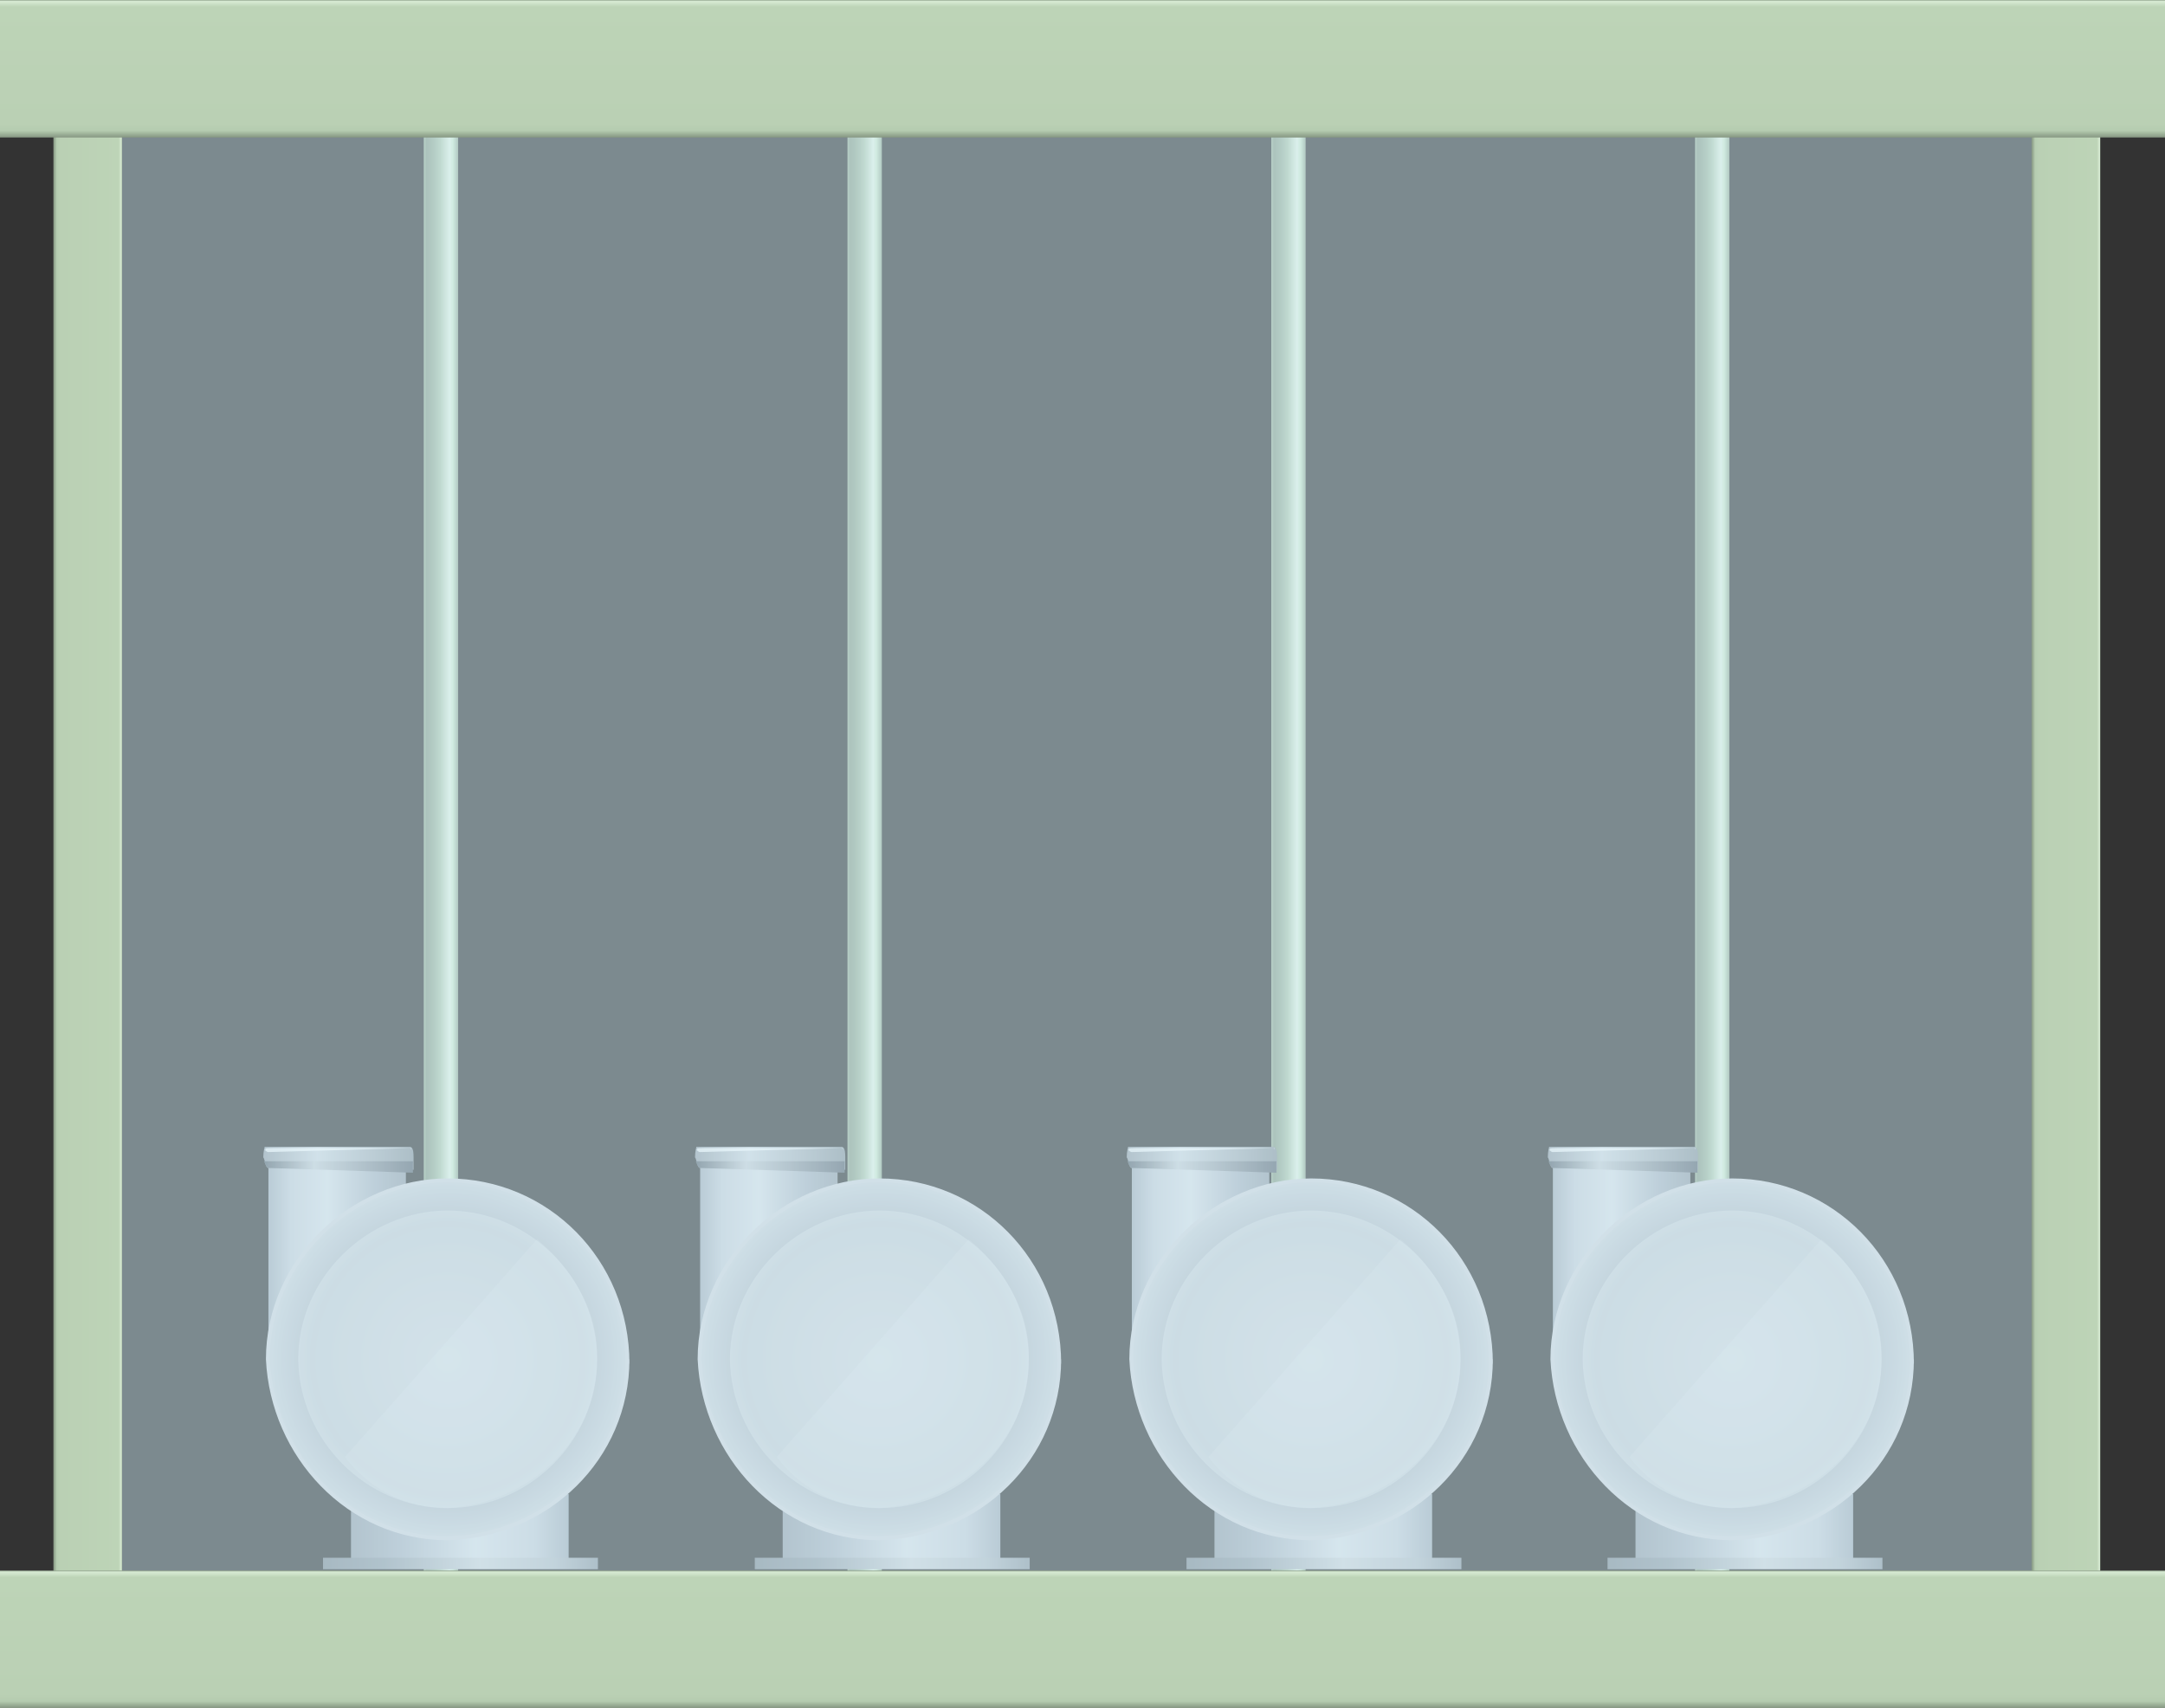 <?xml version="1.0" encoding="utf-8"?>
<!-- Generator: Adobe Illustrator 16.0.0, SVG Export Plug-In . SVG Version: 6.00 Build 0)  -->
<!DOCTYPE svg PUBLIC "-//W3C//DTD SVG 1.1//EN" "http://www.w3.org/Graphics/SVG/1.1/DTD/svg11.dtd">
<svg preserveAspectRatio="none" version="1.1" id="图层_1" xmlns="http://www.w3.org/2000/svg" xmlns:xlink="http://www.w3.org/1999/xlink" x="0px" y="0px"
	 width="141.75px" height="111.813px" viewBox="-0.012 15.109 141.75 111.813"
	 enable-background="new -0.012 15.109 141.75 111.813" xml:space="preserve">
<rect x="-0.012" y="15.109" width="141.75" height="111.813" fill="#333333" stroke="none"/>
<g id="surface416">
	
		<linearGradient id="SVGID_1_" gradientUnits="userSpaceOnUse" x1="276.094" y1="-357.757" x2="273.094" y2="-357.757" gradientTransform="matrix(0.75 0 0 -0.75 -177.086 -197.26)">
		<stop  offset="0" style="stop-color:#97AA93"/>
		<stop  offset="0.15" style="stop-color:#D0E8CB"/>
		<stop  offset="0.25" style="stop-color:#E5F2E2"/>
		<stop  offset="0.52" style="stop-color:#B3C9AE"/>
		<stop  offset="0.69" style="stop-color:#9FB39B"/>
		<stop  offset="0.8" style="stop-color:#96A992"/>
		<stop  offset="0.92" style="stop-color:#8E9F89"/>
		<stop  offset="1" style="stop-color:#A3B79E"/>
	</linearGradient>
	<path fill="url(#SVGID_1_)" d="M27.734,23.809h2.25v94.5h-2.25V23.809z"/>
	
		<linearGradient id="SVGID_2_" gradientUnits="userSpaceOnUse" x1="276.089" y1="-357.757" x2="273.089" y2="-357.757" gradientTransform="matrix(0.75 0 0 -0.75 -149.341 -197.26)">
		<stop  offset="0" style="stop-color:#97AA93"/>
		<stop  offset="0.15" style="stop-color:#D0E8CB"/>
		<stop  offset="0.25" style="stop-color:#E5F2E2"/>
		<stop  offset="0.52" style="stop-color:#B3C9AE"/>
		<stop  offset="0.69" style="stop-color:#9FB39B"/>
		<stop  offset="0.8" style="stop-color:#96A992"/>
		<stop  offset="0.92" style="stop-color:#8E9F89"/>
		<stop  offset="1" style="stop-color:#A3B79E"/>
	</linearGradient>
	<path fill="url(#SVGID_2_)" d="M55.477,23.809h2.25v94.5h-2.25V23.809z"/>
	
		<linearGradient id="SVGID_3_" gradientUnits="userSpaceOnUse" x1="276.09" y1="-357.757" x2="273.09" y2="-357.757" gradientTransform="matrix(0.75 0 0 -0.75 -121.595 -197.26)">
		<stop  offset="0" style="stop-color:#97AA93"/>
		<stop  offset="0.15" style="stop-color:#D0E8CB"/>
		<stop  offset="0.25" style="stop-color:#E5F2E2"/>
		<stop  offset="0.52" style="stop-color:#B3C9AE"/>
		<stop  offset="0.69" style="stop-color:#9FB39B"/>
		<stop  offset="0.8" style="stop-color:#96A992"/>
		<stop  offset="0.92" style="stop-color:#8E9F89"/>
		<stop  offset="1" style="stop-color:#A3B79E"/>
	</linearGradient>
	<path fill="url(#SVGID_3_)" d="M83.223,23.809h2.25v94.5h-2.25V23.809z"/>
	
		<linearGradient id="SVGID_4_" gradientUnits="userSpaceOnUse" x1="276.091" y1="-357.757" x2="273.091" y2="-357.757" gradientTransform="matrix(0.75 0 0 -0.75 -93.85 -197.26)">
		<stop  offset="0" style="stop-color:#97AA93"/>
		<stop  offset="0.15" style="stop-color:#D0E8CB"/>
		<stop  offset="0.25" style="stop-color:#E5F2E2"/>
		<stop  offset="0.52" style="stop-color:#B3C9AE"/>
		<stop  offset="0.69" style="stop-color:#9FB39B"/>
		<stop  offset="0.8" style="stop-color:#96A992"/>
		<stop  offset="0.92" style="stop-color:#8E9F89"/>
		<stop  offset="1" style="stop-color:#A3B79E"/>
	</linearGradient>
	<path fill="url(#SVGID_4_)" d="M110.969,23.809h2.25v94.5h-2.25V23.809z"/>
	
		<linearGradient id="SVGID_5_" gradientUnits="userSpaceOnUse" x1="273.089" y1="-297.76" x2="292.089" y2="-297.76" gradientTransform="matrix(0.75 0 0 -0.75 -181.848 -108.164)">
		<stop  offset="0" style="stop-color:#9AA1AA"/>
		<stop  offset="0.22" style="stop-color:#AEB5C0"/>
		<stop  offset="0.57" style="stop-color:#DCE0E5"/>
		<stop  offset="0.84" style="stop-color:#CACFD7"/>
		<stop  offset="1" style="stop-color:#A7AFB9"/>
	</linearGradient>
	<path fill="url(#SVGID_5_)" d="M22.969,112.906h14.25v4.5h-14.25V112.906z"/>
	
		<linearGradient id="SVGID_6_" gradientUnits="userSpaceOnUse" x1="-330.359" y1="-303.255" x2="-318.359" y2="-303.255" gradientTransform="matrix(-0.75 0 0 -0.75 -221.207 -129.848)">
		<stop  offset="0" style="stop-color:#9AA1AA"/>
		<stop  offset="0.22" style="stop-color:#AEB5C0"/>
		<stop  offset="0.57" style="stop-color:#DCE0E5"/>
		<stop  offset="0.84" style="stop-color:#CACFD7"/>
		<stop  offset="1" style="stop-color:#A7AFB9"/>
	</linearGradient>
	<path fill="url(#SVGID_6_)" d="M26.563,91.219h-9v12.75h9V91.219z"/>
	
		<linearGradient id="SVGID_7_" gradientUnits="userSpaceOnUse" x1="-330.361" y1="-295.756" x2="-317.241" y2="-295.756" gradientTransform="matrix(-0.75 0 0 -0.75 -220.705 -130.883)">
		<stop  offset="0" style="stop-color:#8F969D"/>
		<stop  offset="0.64" style="stop-color:#D3D8DE"/>
		<stop  offset="1" style="stop-color:#9AA0A8"/>
	</linearGradient>
	<path fill="url(#SVGID_7_)" d="M27.066,90.188h-9.75c0,0-0.09,0.305-0.09,0.688c0.09,0.063,0.145,0.691,0.32,0.691l9.52,0.121
		c0,0,0-0.43,0-0.813c0-0.688-0.145-0.691-0.32-0.691L27.066,90.188z"/>
	
		<linearGradient id="SVGID_8_" gradientUnits="userSpaceOnUse" x1="-330.358" y1="-295.261" x2="-317.343" y2="-295.261" gradientTransform="matrix(-0.75 0 0 -0.75 -220.742 -129.941)">
		<stop  offset="0" style="stop-color:#626974"/>
		<stop  offset="0.66" style="stop-color:#CCD0D5"/>
		<stop  offset="1" style="stop-color:#5E6670"/>
	</linearGradient>
	<path fill="url(#SVGID_8_)" d="M17.277,91.129c0,0,0.133,0.441,0.309,0.441l9.441,0.309c0,0-0.016-0.527,0-0.75h-9.762H17.277z"/>
	<path fill="#FFFFFF" fill-opacity="0.749" d="M26.902,90.266h-9c-0.75,0-0.512,0.059-0.512,0.129
		c-0.238-0.129,0.066,0.133,0.152,0.133L26.902,90.266c0,0,0,0.203,0,0.129c0-0.129-0.066-0.129-0.152-0.129H26.902z"/>
	
		<radialGradient id="SVGID_9_" cx="-314.658" cy="-310.379" r="22.145" gradientTransform="matrix(-0.75 0 0 -0.75 -206.695 -128.689)" gradientUnits="userSpaceOnUse">
		<stop  offset="0" style="stop-color:#C7CBD1"/>
		<stop  offset="0.54" style="stop-color:#B6BCC4"/>
		<stop  offset="0.74" style="stop-color:#D4D8DD"/>
		<stop  offset="0.91" style="stop-color:#C4C7CD"/>
		<stop  offset="1" style="stop-color:#B6BCC4"/>
	</radialGradient>
	<path fill="url(#SVGID_9_)" stroke="#D4D6DB" stroke-width="0.25" stroke-linejoin="bevel" stroke-miterlimit="10" d="
		M41.074,104.379c0-6.75-5.273-12-11.773-12c-6.227,0-11.777,5.246-11.777,11.715c0.301,6.285,5.273,11.719,11.777,11.719
		c6.523-0.184,11.773-5.246,11.773-11.719V104.379z"/>
	<path fill="#FFFFFF" fill-opacity="0.275" d="M39.086,104.105c0-5.25-4.383-9.75-9.789-9.75c-5.211,0-9.785,4.359-9.785,9.738
		c0.074,5.262,4.383,9.738,9.785,9.738c5.289,0.023,9.789-4.359,9.789-9.738V104.105z"/>
	<path fill="#FFFFFF" fill-opacity="0.126" d="M39.082,103.734c0-4.5-3.934-7.5-3.934-7.5l-12.566,14.25
		c0,0,2.211,3.359,6.715,3.359c5.285-0.359,9.785-4.367,9.785-9.742V103.734z"/>
	
		<linearGradient id="SVGID_10_" gradientUnits="userSpaceOnUse" x1="273.089" y1="-295.259" x2="297.089" y2="-295.259" gradientTransform="matrix(0.75 0 0 -0.75 -183.68 -103.983)">
		<stop  offset="0" style="stop-color:#858C94"/>
		<stop  offset="0.22" style="stop-color:#969EA7"/>
		<stop  offset="0.57" style="stop-color:#D2D5D9"/>
		<stop  offset="0.84" style="stop-color:#B8BEC5"/>
		<stop  offset="1" style="stop-color:#9198A1"/>
	</linearGradient>
	<path fill="url(#SVGID_10_)" d="M21.137,117.086h18v0.75h-18V117.086z"/>
	
		<linearGradient id="SVGID_11_" gradientUnits="userSpaceOnUse" x1="273.089" y1="-297.76" x2="292.089" y2="-297.76" gradientTransform="matrix(0.75 0 0 -0.75 -153.582 -108.164)">
		<stop  offset="0" style="stop-color:#9AA1AA"/>
		<stop  offset="0.22" style="stop-color:#AEB5C0"/>
		<stop  offset="0.57" style="stop-color:#DCE0E5"/>
		<stop  offset="0.84" style="stop-color:#CACFD7"/>
		<stop  offset="1" style="stop-color:#A7AFB9"/>
	</linearGradient>
	<path fill="url(#SVGID_11_)" d="M51.234,112.906h14.25v4.5h-14.25V112.906z"/>
	
		<linearGradient id="SVGID_12_" gradientUnits="userSpaceOnUse" x1="-330.359" y1="-303.255" x2="-318.359" y2="-303.255" gradientTransform="matrix(-0.75 0 0 -0.75 -192.941 -129.848)">
		<stop  offset="0" style="stop-color:#9AA1AA"/>
		<stop  offset="0.22" style="stop-color:#AEB5C0"/>
		<stop  offset="0.57" style="stop-color:#DCE0E5"/>
		<stop  offset="0.84" style="stop-color:#CACFD7"/>
		<stop  offset="1" style="stop-color:#A7AFB9"/>
	</linearGradient>
	<path fill="url(#SVGID_12_)" d="M54.828,91.219h-9v12.75h9V91.219z"/>
	
		<linearGradient id="SVGID_13_" gradientUnits="userSpaceOnUse" x1="-330.359" y1="-295.756" x2="-317.239" y2="-295.756" gradientTransform="matrix(-0.75 0 0 -0.75 -192.438 -130.883)">
		<stop  offset="0" style="stop-color:#8F969D"/>
		<stop  offset="0.64" style="stop-color:#D3D8DE"/>
		<stop  offset="1" style="stop-color:#9AA0A8"/>
	</linearGradient>
	<path fill="url(#SVGID_13_)" d="M55.332,90.188h-9.75c0,0-0.09,0.305-0.09,0.688c0.09,0.063,0.145,0.691,0.32,0.691l9.52,0.121
		c0,0,0-0.43,0-0.813c0-0.688-0.145-0.691-0.32-0.691L55.332,90.188z"/>
	
		<linearGradient id="SVGID_14_" gradientUnits="userSpaceOnUse" x1="-330.358" y1="-295.261" x2="-317.343" y2="-295.261" gradientTransform="matrix(-0.75 0 0 -0.75 -192.476 -129.941)">
		<stop  offset="0" style="stop-color:#626974"/>
		<stop  offset="0.66" style="stop-color:#CCD0D5"/>
		<stop  offset="1" style="stop-color:#5E6670"/>
	</linearGradient>
	<path fill="url(#SVGID_14_)" d="M45.543,91.129c0,0,0.133,0.441,0.309,0.441l9.441,0.309c0,0-0.016-0.527,0-0.75h-9.762H45.543z"/>
	<path fill="#FFFFFF" fill-opacity="0.749" d="M55.168,90.266h-9c-0.75,0-0.512,0.059-0.512,0.129
		c-0.238-0.129,0.066,0.133,0.152,0.133L55.168,90.266c0,0,0,0.203,0,0.129c0-0.129-0.066-0.129-0.152-0.129H55.168z"/>
	
		<radialGradient id="SVGID_15_" cx="-314.658" cy="-310.379" r="22.145" gradientTransform="matrix(-0.75 0 0 -0.75 -178.429 -128.689)" gradientUnits="userSpaceOnUse">
		<stop  offset="0" style="stop-color:#C7CBD1"/>
		<stop  offset="0.54" style="stop-color:#B6BCC4"/>
		<stop  offset="0.74" style="stop-color:#D4D8DD"/>
		<stop  offset="0.91" style="stop-color:#C4C7CD"/>
		<stop  offset="1" style="stop-color:#B6BCC4"/>
	</radialGradient>
	<path fill="url(#SVGID_15_)" stroke="#D4D6DB" stroke-width="0.25" stroke-linejoin="bevel" stroke-miterlimit="10" d="
		M69.34,104.379c0-6.75-5.273-12-11.773-12c-6.227,0-11.777,5.246-11.777,11.715c0.301,6.285,5.273,11.719,11.777,11.719
		c6.523-0.184,11.773-5.246,11.773-11.719V104.379z"/>
	<path fill="#FFFFFF" fill-opacity="0.275" d="M67.352,104.105c0-5.25-4.383-9.75-9.785-9.75c-5.215,0-9.789,4.359-9.789,9.738
		c0.074,5.262,4.383,9.738,9.789,9.738c5.285,0.023,9.785-4.359,9.785-9.738V104.105z"/>
	<path fill="#FFFFFF" fill-opacity="0.126" d="M67.348,103.734c0-4.5-3.934-7.5-3.934-7.5l-12.566,14.25
		c0,0,2.211,3.359,6.715,3.359c5.285-0.359,9.785-4.367,9.785-9.742V103.734z"/>
	
		<linearGradient id="SVGID_16_" gradientUnits="userSpaceOnUse" x1="273.093" y1="-295.259" x2="297.093" y2="-295.259" gradientTransform="matrix(0.75 0 0 -0.75 -155.414 -103.983)">
		<stop  offset="0" style="stop-color:#858C94"/>
		<stop  offset="0.22" style="stop-color:#969EA7"/>
		<stop  offset="0.57" style="stop-color:#D2D5D9"/>
		<stop  offset="0.84" style="stop-color:#B8BEC5"/>
		<stop  offset="1" style="stop-color:#9198A1"/>
	</linearGradient>
	<path fill="url(#SVGID_16_)" d="M49.406,117.086h18v0.75h-18V117.086z"/>
	
		<linearGradient id="SVGID_17_" gradientUnits="userSpaceOnUse" x1="273.095" y1="-297.76" x2="292.095" y2="-297.76" gradientTransform="matrix(0.75 0 0 -0.75 -125.317 -108.164)">
		<stop  offset="0" style="stop-color:#9AA1AA"/>
		<stop  offset="0.22" style="stop-color:#AEB5C0"/>
		<stop  offset="0.57" style="stop-color:#DCE0E5"/>
		<stop  offset="0.84" style="stop-color:#CACFD7"/>
		<stop  offset="1" style="stop-color:#A7AFB9"/>
	</linearGradient>
	<path fill="url(#SVGID_17_)" d="M79.504,112.906h14.25v4.5h-14.25V112.906z"/>
	
		<linearGradient id="SVGID_18_" gradientUnits="userSpaceOnUse" x1="-330.359" y1="-303.255" x2="-318.359" y2="-303.255" gradientTransform="matrix(-0.75 0 0 -0.75 -164.675 -129.848)">
		<stop  offset="0" style="stop-color:#9AA1AA"/>
		<stop  offset="0.22" style="stop-color:#AEB5C0"/>
		<stop  offset="0.57" style="stop-color:#DCE0E5"/>
		<stop  offset="0.84" style="stop-color:#CACFD7"/>
		<stop  offset="1" style="stop-color:#A7AFB9"/>
	</linearGradient>
	<path fill="url(#SVGID_18_)" d="M83.094,91.219h-9v12.75h9V91.219z"/>
	
		<linearGradient id="SVGID_19_" gradientUnits="userSpaceOnUse" x1="-330.359" y1="-295.756" x2="-317.239" y2="-295.756" gradientTransform="matrix(-0.75 0 0 -0.75 -164.172 -130.883)">
		<stop  offset="0" style="stop-color:#8F969D"/>
		<stop  offset="0.64" style="stop-color:#D3D8DE"/>
		<stop  offset="1" style="stop-color:#9AA0A8"/>
	</linearGradient>
	<path fill="url(#SVGID_19_)" d="M83.598,90.188h-9.75c0,0-0.09,0.305-0.09,0.688c0.09,0.063,0.145,0.691,0.32,0.691l9.52,0.121
		c0,0,0-0.43,0-0.813c0-0.688-0.145-0.691-0.32-0.691L83.598,90.188z"/>
	
		<linearGradient id="SVGID_20_" gradientUnits="userSpaceOnUse" x1="-330.358" y1="-295.261" x2="-317.343" y2="-295.261" gradientTransform="matrix(-0.75 0 0 -0.75 -164.211 -129.941)">
		<stop  offset="0" style="stop-color:#626974"/>
		<stop  offset="0.66" style="stop-color:#CCD0D5"/>
		<stop  offset="1" style="stop-color:#5E6670"/>
	</linearGradient>
	<path fill="url(#SVGID_20_)" d="M73.809,91.129c0,0,0.133,0.441,0.309,0.441l9.441,0.309c0,0-0.016-0.527,0-0.75h-9.762H73.809z"/>
	<path fill="#FFFFFF" fill-opacity="0.749" d="M83.438,90.266h-9c-0.75,0-0.516,0.059-0.516,0.129
		c-0.234-0.129,0.066,0.133,0.152,0.133L83.438,90.266c0,0,0,0.203,0,0.129c0-0.129-0.07-0.129-0.156-0.129H83.438z"/>
	
		<radialGradient id="SVGID_21_" cx="-314.658" cy="-310.379" r="22.145" gradientTransform="matrix(-0.75 0 0 -0.75 -150.164 -128.689)" gradientUnits="userSpaceOnUse">
		<stop  offset="0" style="stop-color:#C7CBD1"/>
		<stop  offset="0.54" style="stop-color:#B6BCC4"/>
		<stop  offset="0.74" style="stop-color:#D4D8DD"/>
		<stop  offset="0.91" style="stop-color:#C4C7CD"/>
		<stop  offset="1" style="stop-color:#B6BCC4"/>
	</radialGradient>
	<path fill="url(#SVGID_21_)" stroke="#D4D6DB" stroke-width="0.25" stroke-linejoin="bevel" stroke-miterlimit="10" d="
		M97.605,104.379c0-6.75-5.273-12-11.773-12c-6.227,0-11.777,5.246-11.777,11.715c0.301,6.285,5.273,11.719,11.777,11.719
		c6.523-0.184,11.773-5.246,11.773-11.719V104.379z"/>
	<path fill="#FFFFFF" fill-opacity="0.275" d="M95.617,104.105c0-5.25-4.383-9.75-9.785-9.75c-5.215,0-9.789,4.359-9.789,9.738
		c0.074,5.262,4.383,9.738,9.789,9.738c5.285,0.023,9.785-4.359,9.785-9.738V104.105z"/>
	<path fill="#FFFFFF" fill-opacity="0.126" d="M95.613,103.734c0-4.5-3.934-7.5-3.934-7.5l-12.566,14.25
		c0,0,2.211,3.359,6.715,3.359c5.285-0.359,9.785-4.367,9.785-9.742V103.734z"/>
	
		<linearGradient id="SVGID_22_" gradientUnits="userSpaceOnUse" x1="273.093" y1="-295.259" x2="297.093" y2="-295.259" gradientTransform="matrix(0.75 0 0 -0.75 -127.148 -103.983)">
		<stop  offset="0" style="stop-color:#858C94"/>
		<stop  offset="0.22" style="stop-color:#969EA7"/>
		<stop  offset="0.57" style="stop-color:#D2D5D9"/>
		<stop  offset="0.84" style="stop-color:#B8BEC5"/>
		<stop  offset="1" style="stop-color:#9198A1"/>
	</linearGradient>
	<path fill="url(#SVGID_22_)" d="M77.672,117.086h18v0.75h-18V117.086z"/>
	
		<linearGradient id="SVGID_23_" gradientUnits="userSpaceOnUse" x1="273.094" y1="-297.76" x2="292.094" y2="-297.76" gradientTransform="matrix(0.75 0 0 -0.75 -97.75 -108.164)">
		<stop  offset="0" style="stop-color:#9AA1AA"/>
		<stop  offset="0.22" style="stop-color:#AEB5C0"/>
		<stop  offset="0.57" style="stop-color:#DCE0E5"/>
		<stop  offset="0.84" style="stop-color:#CACFD7"/>
		<stop  offset="1" style="stop-color:#A7AFB9"/>
	</linearGradient>
	<path fill="url(#SVGID_23_)" d="M107.07,112.906h14.25v4.5h-14.25V112.906z"/>
	
		<linearGradient id="SVGID_24_" gradientUnits="userSpaceOnUse" x1="-330.358" y1="-303.255" x2="-318.358" y2="-303.255" gradientTransform="matrix(-0.75 0 0 -0.75 -137.109 -129.848)">
		<stop  offset="0" style="stop-color:#9AA1AA"/>
		<stop  offset="0.22" style="stop-color:#AEB5C0"/>
		<stop  offset="0.57" style="stop-color:#DCE0E5"/>
		<stop  offset="0.84" style="stop-color:#CACFD7"/>
		<stop  offset="1" style="stop-color:#A7AFB9"/>
	</linearGradient>
	<path fill="url(#SVGID_24_)" d="M110.66,91.219h-9v12.75h9V91.219z"/>
	
		<linearGradient id="SVGID_25_" gradientUnits="userSpaceOnUse" x1="-330.358" y1="-295.756" x2="-317.244" y2="-295.756" gradientTransform="matrix(-0.75 0 0 -0.75 -136.605 -130.883)">
		<stop  offset="0" style="stop-color:#8F969D"/>
		<stop  offset="0.64" style="stop-color:#D3D8DE"/>
		<stop  offset="1" style="stop-color:#9AA0A8"/>
	</linearGradient>
	<path fill="url(#SVGID_25_)" d="M111.164,90.188h-9.75c0,0-0.086,0.305-0.086,0.688c0.086,0.063,0.141,0.691,0.316,0.691
		l9.52,0.121c0,0,0-0.43,0-0.813c0-0.688-0.145-0.691-0.316-0.691L111.164,90.188z"/>
	
		<linearGradient id="SVGID_26_" gradientUnits="userSpaceOnUse" x1="-330.359" y1="-295.261" x2="-317.344" y2="-295.261" gradientTransform="matrix(-0.75 0 0 -0.75 -136.644 -129.941)">
		<stop  offset="0" style="stop-color:#626974"/>
		<stop  offset="0.66" style="stop-color:#CCD0D5"/>
		<stop  offset="1" style="stop-color:#5E6670"/>
	</linearGradient>
	<path fill="url(#SVGID_26_)" d="M101.375,91.129c0,0,0.133,0.441,0.309,0.441l9.441,0.309c0,0-0.016-0.527,0-0.75h-9.762H101.375z"
		/>
	<path fill="#FFFFFF" fill-opacity="0.749" d="M111.004,90.266h-9c-0.75,0-0.516,0.059-0.516,0.129
		c-0.234-0.129,0.066,0.133,0.152,0.133L111.004,90.266c0,0,0,0.203,0,0.129c0-0.129-0.07-0.129-0.152-0.129H111.004z"/>
	
		<radialGradient id="SVGID_27_" cx="-314.66" cy="-310.379" r="22.147" gradientTransform="matrix(-0.75 0 0 -0.75 -122.597 -128.689)" gradientUnits="userSpaceOnUse">
		<stop  offset="0" style="stop-color:#C7CBD1"/>
		<stop  offset="0.54" style="stop-color:#B6BCC4"/>
		<stop  offset="0.74" style="stop-color:#D4D8DD"/>
		<stop  offset="0.91" style="stop-color:#C4C7CD"/>
		<stop  offset="1" style="stop-color:#B6BCC4"/>
	</radialGradient>
	<path fill="url(#SVGID_27_)" stroke="#D4D6DB" stroke-width="0.25" stroke-linejoin="bevel" stroke-miterlimit="10" d="
		M125.172,104.379c0-6.75-5.27-12-11.773-12c-6.227,0-11.773,5.246-11.773,11.715c0.297,6.285,5.27,11.719,11.773,11.719
		c6.523-0.184,11.773-5.246,11.773-11.719V104.379z"/>
	<path fill="#FFFFFF" fill-opacity="0.275" d="M123.184,104.105c0-5.25-4.379-9.75-9.785-9.75c-5.215,0-9.789,4.359-9.789,9.738
		c0.074,5.262,4.383,9.738,9.789,9.738c5.285,0.023,9.785-4.359,9.785-9.738V104.105z"/>
	<path fill="#FFFFFF" fill-opacity="0.126" d="M123.18,103.734c0-4.5-3.934-7.5-3.934-7.5l-12.566,14.25
		c0,0,2.215,3.359,6.715,3.359c5.285-0.359,9.785-4.367,9.785-9.742V103.734z"/>
	
		<linearGradient id="SVGID_28_" gradientUnits="userSpaceOnUse" x1="273.093" y1="-295.259" x2="297.093" y2="-295.259" gradientTransform="matrix(0.75 0 0 -0.75 -99.581 -103.983)">
		<stop  offset="0" style="stop-color:#858C94"/>
		<stop  offset="0.22" style="stop-color:#969EA7"/>
		<stop  offset="0.57" style="stop-color:#D2D5D9"/>
		<stop  offset="0.84" style="stop-color:#B8BEC5"/>
		<stop  offset="1" style="stop-color:#9198A1"/>
	</linearGradient>
	<path fill="url(#SVGID_28_)" d="M105.238,117.086h18v0.75h-18V117.086z"/>
	<path fill="#CFEBF6" fill-opacity="0.471" d="M5.117,22.508h131.25v96.75H5.117V22.508z"/>
	
		<linearGradient id="SVGID_29_" gradientUnits="userSpaceOnUse" x1="279.093" y1="-357.757" x2="273.093" y2="-357.757" gradientTransform="matrix(0.75 0 0 -0.75 -71.816 -197.26)">
		<stop  offset="0" style="stop-color:#90A38C"/>
		<stop  offset="0.01" style="stop-color:#D8EBD4"/>
		<stop  offset="0.05" style="stop-color:#BDD4B7"/>
		<stop  offset="0.9" style="stop-color:#BAD0B4"/>
		<stop  offset="0.95" style="stop-color:#B5CCB0"/>
		<stop  offset="1" style="stop-color:#869782"/>
	</linearGradient>
	<path fill="url(#SVGID_29_)" d="M133.004,23.809h4.5v94.5h-4.5V23.809z"/>
	
		<linearGradient id="SVGID_30_" gradientUnits="userSpaceOnUse" x1="279.092" y1="-357.757" x2="273.092" y2="-357.757" gradientTransform="matrix(0.75 0 0 -0.75 -201.335 -197.26)">
		<stop  offset="0" style="stop-color:#90A38C"/>
		<stop  offset="0.01" style="stop-color:#D8EBD4"/>
		<stop  offset="0.05" style="stop-color:#BDD4B7"/>
		<stop  offset="0.9" style="stop-color:#BAD0B4"/>
		<stop  offset="0.95" style="stop-color:#B5CCB0"/>
		<stop  offset="1" style="stop-color:#869782"/>
	</linearGradient>
	<path fill="url(#SVGID_30_)" d="M3.484,23.809h4.5v94.5h-4.5V23.809z"/>
	
		<linearGradient id="SVGID_31_" gradientUnits="userSpaceOnUse" x1="367.593" y1="-294.761" x2="367.593" y2="-306.761" gradientTransform="matrix(0.75 0 0 -0.75 -204.832 -205.962)">
		<stop  offset="0" style="stop-color:#90A38C"/>
		<stop  offset="0.01" style="stop-color:#D8EBD4"/>
		<stop  offset="0.05" style="stop-color:#BDD4B7"/>
		<stop  offset="0.9" style="stop-color:#BAD0B4"/>
		<stop  offset="0.95" style="stop-color:#B5CCB0"/>
		<stop  offset="1" style="stop-color:#869782"/>
	</linearGradient>
	<path fill="url(#SVGID_31_)" d="M-0.012,15.109h141.75v9H-0.012V15.109z"/>
	
		<linearGradient id="SVGID_32_" gradientUnits="userSpaceOnUse" x1="367.593" y1="-294.758" x2="367.593" y2="-306.758" gradientTransform="matrix(0.75 0 0 -0.75 -204.832 -103.146)">
		<stop  offset="0" style="stop-color:#90A38C"/>
		<stop  offset="0.01" style="stop-color:#D8EBD4"/>
		<stop  offset="0.05" style="stop-color:#BDD4B7"/>
		<stop  offset="0.9" style="stop-color:#BAD0B4"/>
		<stop  offset="0.95" style="stop-color:#B5CCB0"/>
		<stop  offset="1" style="stop-color:#869782"/>
	</linearGradient>
	<path fill="url(#SVGID_32_)" d="M-0.012,117.922h141.75v9H-0.012V117.922z"/>
</g>
</svg>
